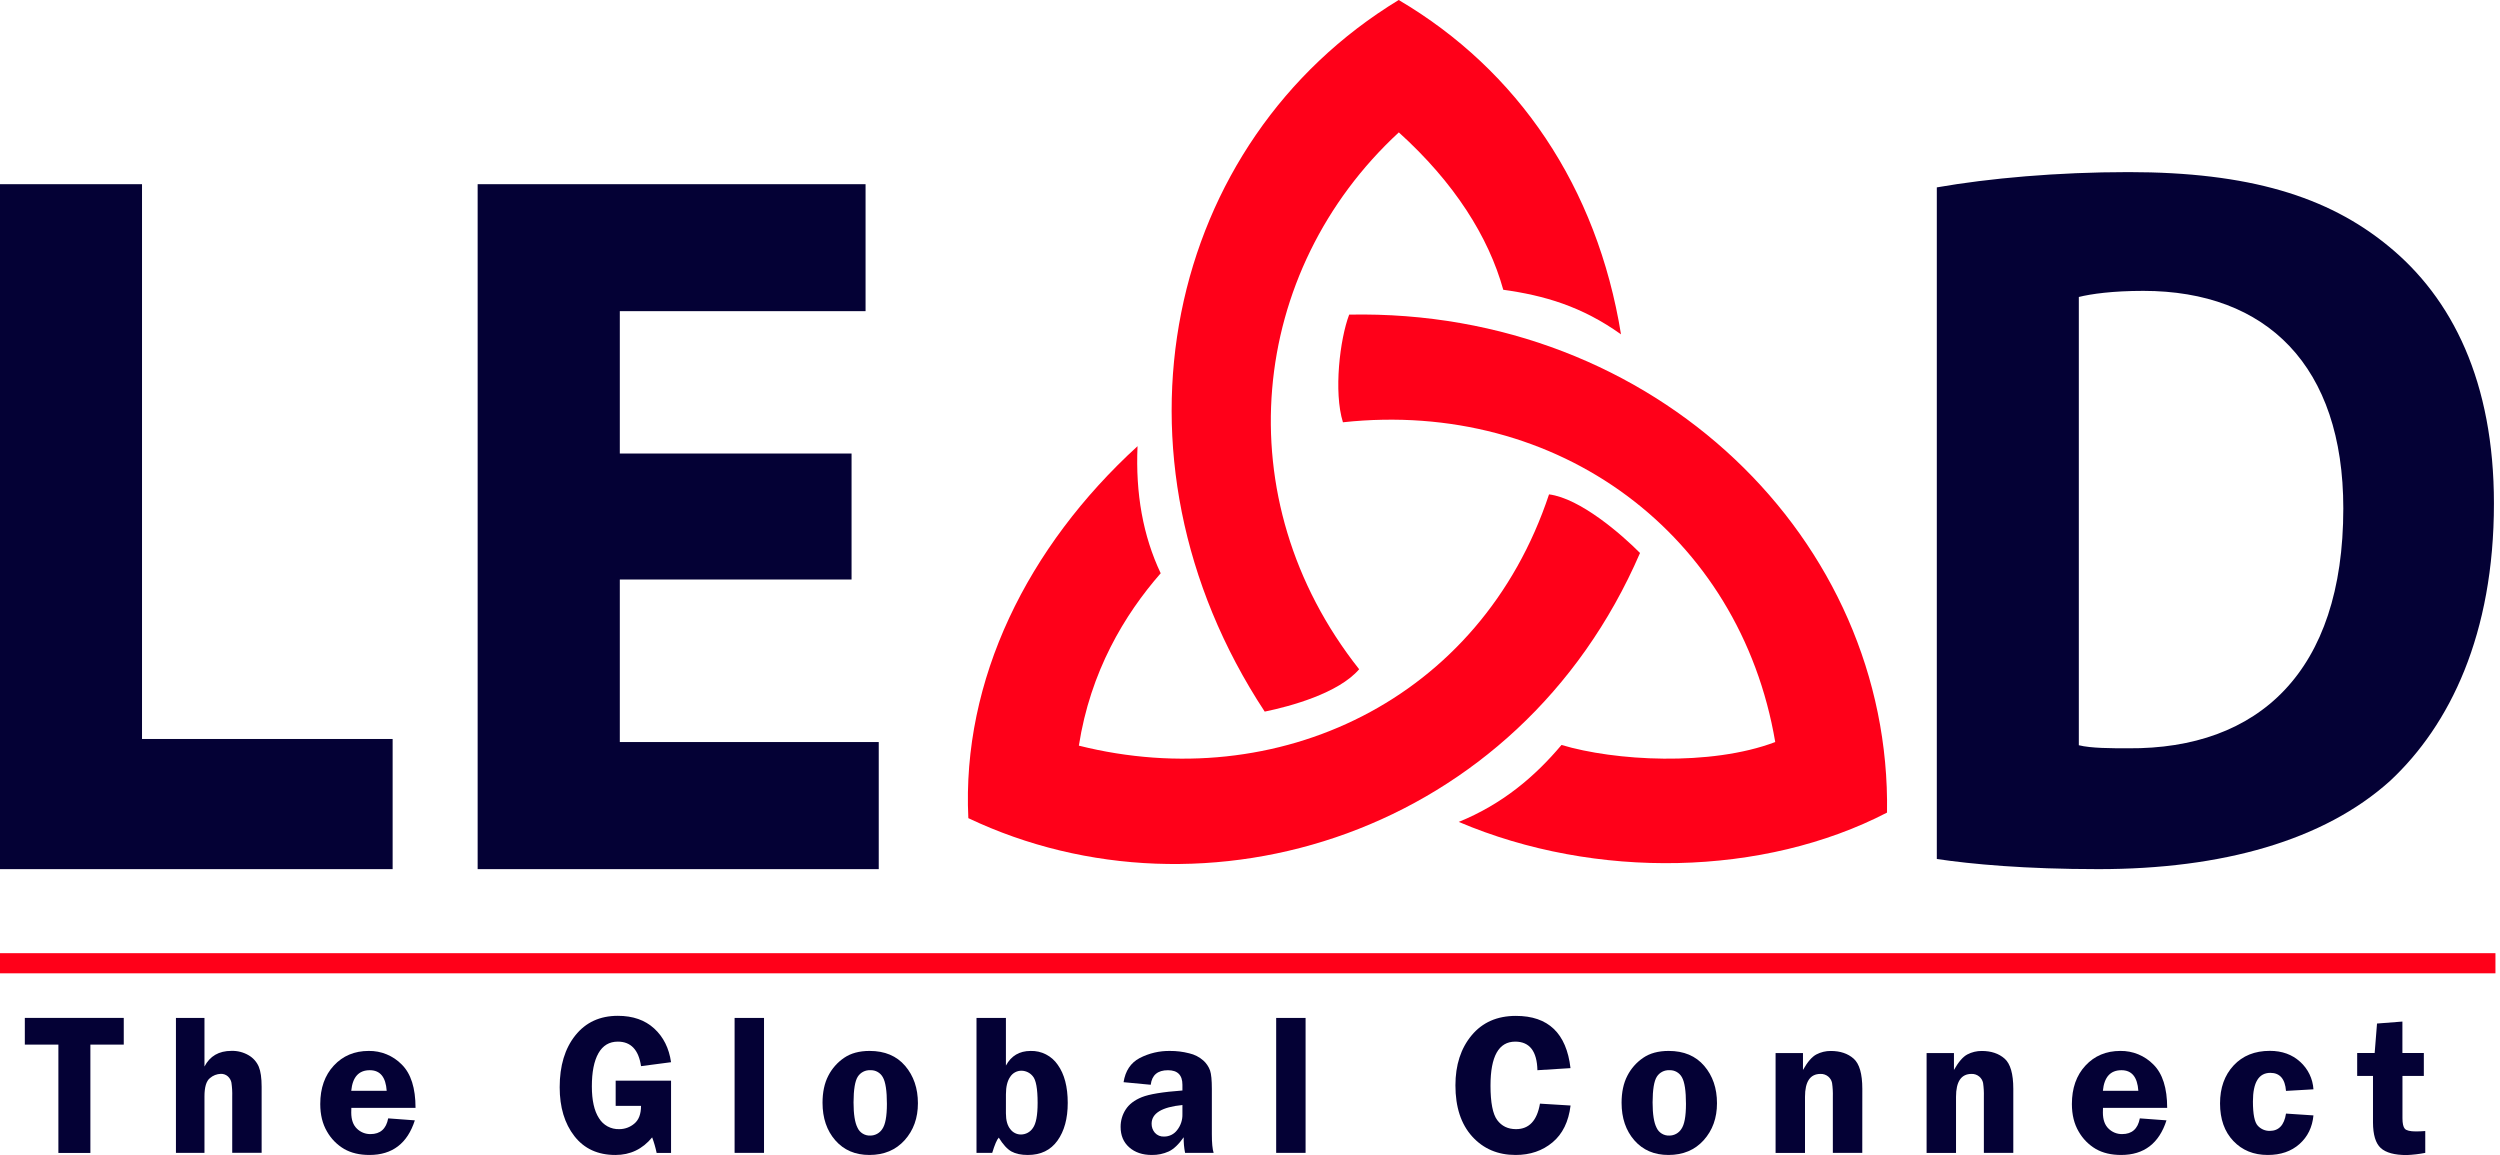 <svg width="316" height="146" viewBox="0 0 316 146" fill="none" xmlns="http://www.w3.org/2000/svg">
<path fill-rule="evenodd" clip-rule="evenodd" d="M159.86 89.948C138.526 57.502 147.414 17.874 176.795 0C191.888 8.884 201.881 23.65 204.896 42.262C199.935 38.715 195.184 37.345 190.013 36.626C188.154 29.936 183.842 23.088 176.812 16.733C157.844 34.255 154.759 63.05 171.798 84.593C169.186 87.631 163.103 89.281 159.86 89.948Z" fill="#FF0019"/>
<path fill-rule="evenodd" clip-rule="evenodd" d="M207.298 69.897C191.888 105.54 152.252 117.584 122.398 103.415C121.556 85.91 129.883 69.107 143.785 56.396C143.522 62.365 144.468 67.72 146.712 72.461C142.137 77.693 137.824 84.874 136.369 94.25C161.403 100.536 187.138 88.579 195.798 62.488C199.742 62.997 204.966 67.545 207.298 69.897Z" fill="#FF0019"/>
<path fill-rule="evenodd" clip-rule="evenodd" d="M170.536 39.768C209.314 38.996 239.08 68.282 238.519 102.713C222.97 110.772 201.705 111.264 184.385 103.889C189.907 101.642 194.009 98.166 197.375 94.162C204.019 96.164 216.186 96.901 224.39 93.794C219.955 67.597 197.025 50.426 169.747 53.376C168.555 49.548 169.362 42.859 170.536 39.768" fill="#FF0019"/>
<path d="M0 109.859H49.629V93.407H17.951V23.282H0V109.859Z" fill="#040135"/>
<path d="M107.637 57.326H78.344V39.33H109.407V23.282H60.375V109.859H111.073V93.794H78.344V73.251H107.637V57.326Z" fill="#040135"/>
<path d="M262.764 37.538C264.307 37.152 267.024 36.766 270.916 36.766C286.518 36.766 296.194 46.265 296.194 64.261C296.194 84.945 285.448 94.707 269.022 94.584C266.901 94.584 264.289 94.584 262.764 94.198V37.538ZM244.813 108.577C249.178 109.227 255.927 109.859 265.253 109.859C280.855 109.859 293.723 106.26 302.12 98.692C309.675 91.634 315.233 80.186 315.233 63.629C315.233 48.337 310.026 37.679 301.769 31.007C294.214 24.844 284.274 21.754 269.04 21.754C260.064 21.754 251.439 22.527 244.813 23.685V108.577V108.577Z" fill="#040135"/>
<path d="M315.425 120.482H0V123.027H315.425V120.482Z" fill="#FF0019"/>
<path d="M15.643 128.663V132.038H11.425V145.733H7.38V132.038H3.138V128.663H15.643Z" fill="#040135"/>
<path d="M25.845 128.663V134.809C26.529 133.491 27.665 132.831 29.253 132.83C30.017 132.808 30.771 133.001 31.43 133.387C31.996 133.715 32.442 134.217 32.703 134.817C32.949 135.403 33.071 136.257 33.071 137.379V145.717H29.353V138.603C29.371 138.016 29.337 137.428 29.253 136.847C29.192 136.54 29.032 136.261 28.799 136.052C28.554 135.836 28.236 135.723 27.91 135.734C27.401 135.75 26.914 135.943 26.531 136.278C26.073 136.642 25.844 137.416 25.845 138.599V145.721H22.239V128.663H25.845Z" fill="#040135"/>
<path d="M52.523 140.037H44.41C44.41 140.262 44.398 140.457 44.398 140.624C44.398 141.525 44.637 142.205 45.115 142.662C45.341 142.885 45.609 143.06 45.904 143.178C46.199 143.296 46.514 143.354 46.831 143.349C48.072 143.349 48.817 142.686 49.066 141.361L52.435 141.612C51.5 144.528 49.591 145.986 46.706 145.988C45.451 145.988 44.384 145.735 43.505 145.231C42.6 144.7 41.851 143.938 41.333 143.024C40.764 142.058 40.48 140.9 40.48 139.549C40.48 137.541 41.052 135.92 42.196 134.688C43.34 133.455 44.81 132.838 46.606 132.837C47.382 132.826 48.153 132.972 48.87 133.267C49.588 133.563 50.239 134.001 50.782 134.556C51.943 135.703 52.523 137.53 52.523 140.037ZM44.398 137.874H48.878C48.761 136.141 48.05 135.274 46.745 135.274C45.346 135.274 44.564 136.141 44.398 137.874V137.874Z" fill="#040135"/>
<path d="M84.821 136.6V145.73H83C82.861 145.061 82.671 144.403 82.432 143.763C81.216 145.247 79.668 145.989 77.786 145.989C75.566 145.989 73.837 145.194 72.599 143.602C71.361 142.01 70.743 139.951 70.744 137.425C70.744 134.708 71.403 132.524 72.722 130.874C74.04 129.224 75.831 128.399 78.095 128.4C79.991 128.4 81.522 128.933 82.688 130C83.853 131.066 84.564 132.487 84.821 134.263L81.028 134.761C80.721 132.695 79.744 131.662 78.095 131.662C77.012 131.662 76.194 132.152 75.64 133.13C75.086 134.109 74.81 135.507 74.811 137.325C74.811 139.08 75.11 140.418 75.709 141.337C75.974 141.775 76.35 142.134 76.8 142.378C77.25 142.622 77.757 142.741 78.268 142.724C78.97 142.728 79.651 142.479 80.184 142.021C80.745 141.553 81.026 140.807 81.026 139.783H77.821V136.6H84.821Z" fill="#040135"/>
<path d="M92.853 145.724V128.663H96.572V145.726L92.853 145.724Z" fill="#040135"/>
<path d="M109.916 132.837C111.836 132.837 113.334 133.466 114.409 134.724C115.484 135.983 116.023 137.558 116.025 139.449C116.025 141.316 115.466 142.872 114.348 144.118C113.229 145.363 111.744 145.987 109.891 145.988C108.095 145.988 106.659 145.371 105.582 144.137C104.506 142.903 103.968 141.323 103.968 139.397C103.968 138.053 104.211 136.913 104.697 135.976C105.163 135.063 105.851 134.283 106.699 133.708C107.545 133.128 108.617 132.838 109.916 132.837ZM110.016 135.274C109.702 135.257 109.388 135.324 109.108 135.468C108.828 135.612 108.592 135.828 108.422 136.094C108.072 136.639 107.893 137.724 107.888 139.349C107.888 140.842 108.058 141.913 108.398 142.562C108.538 142.864 108.763 143.117 109.047 143.29C109.33 143.464 109.658 143.549 109.99 143.537C110.294 143.54 110.595 143.465 110.863 143.32C111.131 143.174 111.357 142.963 111.522 142.706C111.911 142.151 112.105 141.095 112.105 139.537C112.105 137.88 111.934 136.755 111.59 136.162C111.437 135.881 111.208 135.649 110.929 135.491C110.651 135.334 110.334 135.259 110.014 135.274H110.016Z" fill="#040135"/>
<path d="M127.148 128.663V134.689C127.814 133.456 128.855 132.839 130.269 132.839C130.942 132.819 131.61 132.969 132.21 133.276C132.81 133.583 133.323 134.036 133.701 134.594C134.541 135.765 134.962 137.372 134.962 139.414C134.962 141.381 134.529 142.968 133.664 144.176C132.8 145.384 131.553 145.988 129.923 145.989C129.075 145.989 128.385 145.843 127.853 145.551C127.321 145.258 126.785 144.673 126.244 143.795C126.01 144.037 125.734 144.681 125.415 145.726H123.43V128.663H127.148ZM127.148 140.726C127.148 141.608 127.334 142.275 127.704 142.725C127.858 142.934 128.058 143.103 128.289 143.22C128.52 143.338 128.774 143.4 129.033 143.401C129.335 143.402 129.632 143.328 129.898 143.185C130.164 143.041 130.39 142.834 130.556 142.582C130.956 142.037 131.156 140.977 131.156 139.402C131.156 137.61 130.95 136.484 130.537 136.025C130.367 135.816 130.153 135.646 129.911 135.527C129.669 135.409 129.404 135.345 129.135 135.339C128.847 135.333 128.564 135.401 128.31 135.537C128.057 135.672 127.843 135.871 127.688 136.113C127.329 136.632 127.15 137.365 127.15 138.313L127.148 140.726Z" fill="#040135"/>
<path d="M153.402 145.724H149.794C149.664 145.074 149.605 144.412 149.619 143.749C148.987 144.65 148.357 145.249 147.731 145.543C147.06 145.848 146.33 146 145.594 145.988C144.414 145.988 143.46 145.666 142.733 145.024C142.006 144.381 141.644 143.519 141.646 142.438C141.641 141.663 141.862 140.903 142.281 140.252C142.705 139.584 143.386 139.061 144.325 138.682C145.263 138.303 146.974 138.022 149.458 137.839V137.114C149.458 135.888 148.848 135.276 147.629 135.276C146.327 135.276 145.601 135.888 145.452 137.114L142.019 136.789C142.244 135.355 142.922 134.339 144.053 133.739C145.24 133.126 146.561 132.816 147.897 132.839C148.714 132.834 149.528 132.935 150.318 133.139C150.975 133.287 151.584 133.596 152.091 134.04C152.479 134.384 152.774 134.82 152.951 135.307C153.102 135.753 153.178 136.53 153.178 137.639V143.363C153.178 144.463 153.252 145.25 153.402 145.724ZM149.458 139.674C146.862 139.931 145.564 140.719 145.564 142.037C145.556 142.456 145.702 142.863 145.974 143.18C146.12 143.343 146.302 143.471 146.504 143.555C146.706 143.638 146.925 143.674 147.144 143.661C147.463 143.663 147.778 143.59 148.065 143.448C148.351 143.306 148.6 143.099 148.791 142.843C149.245 142.27 149.481 141.555 149.458 140.824V139.674Z" fill="#040135"/>
<path d="M161.308 145.724V128.663H165.026V145.726L161.308 145.724Z" fill="#040135"/>
<path d="M198.511 135.012L194.33 135.274C194.273 132.867 193.338 131.664 191.525 131.662C189.44 131.662 188.399 133.516 188.4 137.225C188.4 139.367 188.683 140.819 189.25 141.581C189.817 142.343 190.609 142.724 191.625 142.724C193.275 142.724 194.284 141.649 194.651 139.5L198.52 139.737C198.271 141.78 197.511 143.332 196.241 144.393C194.971 145.455 193.417 145.987 191.58 145.988C189.325 145.988 187.493 145.208 186.082 143.649C184.672 142.09 183.966 139.936 183.966 137.188C183.966 134.613 184.649 132.506 186.014 130.867C187.379 129.228 189.242 128.409 191.604 128.409C195.697 128.403 197.999 130.604 198.511 135.012Z" fill="#040135"/>
<path d="M210.918 132.837C212.837 132.837 214.335 133.466 215.412 134.724C216.49 135.983 217.028 137.558 217.027 139.449C217.027 141.316 216.468 142.872 215.349 144.118C214.231 145.363 212.745 145.987 210.891 145.988C209.095 145.988 207.659 145.371 206.582 144.137C205.506 142.903 204.968 141.323 204.968 139.397C204.968 138.053 205.211 136.913 205.697 135.976C206.163 135.063 206.851 134.283 207.699 133.708C208.542 133.128 209.614 132.838 210.918 132.837ZM211.017 135.274C210.703 135.257 210.39 135.324 210.11 135.468C209.83 135.612 209.593 135.828 209.424 136.094C209.073 136.639 208.895 137.724 208.889 139.349C208.889 140.842 209.059 141.913 209.399 142.562C209.539 142.864 209.765 143.117 210.048 143.29C210.332 143.464 210.66 143.549 210.991 143.537C211.296 143.54 211.596 143.465 211.864 143.32C212.132 143.174 212.359 142.963 212.523 142.706C212.913 142.151 213.107 141.095 213.107 139.537C213.107 137.88 212.935 136.755 212.592 136.162C212.439 135.881 212.21 135.649 211.932 135.492C211.654 135.335 211.337 135.259 211.017 135.274V135.274Z" fill="#040135"/>
<path d="M235.392 145.724H231.672V138.636C231.689 138.049 231.656 137.462 231.572 136.88C231.506 136.563 231.334 136.278 231.085 136.073C230.811 135.848 230.465 135.73 230.112 135.743C228.806 135.743 228.153 136.709 228.152 138.642V145.73H224.434V133.106H227.896V135.242C228.468 134.225 229.034 133.571 229.593 133.279C230.151 132.988 230.772 132.838 231.402 132.842C232.601 132.842 233.566 133.165 234.298 133.811C235.03 134.457 235.396 135.726 235.397 137.618L235.392 145.724Z" fill="#040135"/>
<path d="M254.481 145.724H250.761V138.636C250.778 138.049 250.745 137.462 250.661 136.88C250.594 136.564 250.423 136.279 250.173 136.073C249.9 135.848 249.554 135.73 249.201 135.743C247.895 135.743 247.242 136.709 247.241 138.642V145.73H243.522V133.106H246.979V135.242C247.553 134.225 248.119 133.571 248.676 133.279C249.235 132.988 249.856 132.838 250.486 132.842C251.685 132.842 252.65 133.165 253.382 133.811C254.113 134.457 254.48 135.726 254.481 137.618V145.724Z" fill="#040135"/>
<path d="M273.931 140.037H265.818C265.818 140.262 265.805 140.457 265.805 140.624C265.805 141.525 266.045 142.205 266.524 142.662C266.75 142.885 267.018 143.06 267.313 143.178C267.607 143.296 267.922 143.354 268.239 143.349C269.48 143.349 270.225 142.686 270.474 141.361L273.843 141.612C272.908 144.528 270.999 145.986 268.114 145.988C266.859 145.988 265.792 145.735 264.913 145.231C264.008 144.699 263.259 143.938 262.741 143.024C262.172 142.058 261.887 140.9 261.887 139.549C261.887 137.541 262.459 135.92 263.604 134.688C264.748 133.455 266.218 132.838 268.014 132.837C268.79 132.826 269.56 132.972 270.278 133.267C270.996 133.563 271.646 134.001 272.19 134.556C273.351 135.703 273.931 137.53 273.931 140.037ZM265.805 137.874H270.286C270.169 136.141 269.458 135.274 268.153 135.274C266.754 135.274 265.971 136.141 265.805 137.874V137.874Z" fill="#040135"/>
<path d="M292.42 140.987C292.279 142.477 291.69 143.684 290.655 144.606C289.619 145.528 288.282 145.989 286.642 145.988C284.861 145.988 283.411 145.398 282.293 144.218C281.174 143.038 280.615 141.458 280.613 139.477C280.613 137.504 281.185 135.902 282.33 134.672C283.474 133.441 285.002 132.827 286.916 132.828C288.455 132.828 289.73 133.291 290.743 134.215C291.735 135.108 292.338 136.356 292.42 137.69L288.951 137.89C288.834 136.374 288.177 135.613 286.979 135.608C285.506 135.608 284.77 136.816 284.77 139.231C284.77 140.84 284.976 141.86 285.387 142.294C285.577 142.502 285.81 142.668 286.069 142.781C286.329 142.893 286.609 142.949 286.891 142.945C288.04 142.945 288.727 142.216 288.951 140.757L292.42 140.987Z" fill="#040135"/>
<path d="M303.671 135.999V141.337C303.671 142.004 303.771 142.45 303.969 142.675C304.168 142.899 304.635 143.012 305.372 143.012C305.712 143.012 306.104 142.996 306.553 142.963V145.724C305.783 145.873 305.002 145.965 304.218 146C302.67 146 301.572 145.702 300.924 145.106C300.277 144.511 299.951 143.433 299.946 141.874V135.999H297.947V133.1H300.158L300.456 129.375L303.664 129.125V133.1H306.373V135.999H303.671Z" fill="#040135"/>
</svg>
